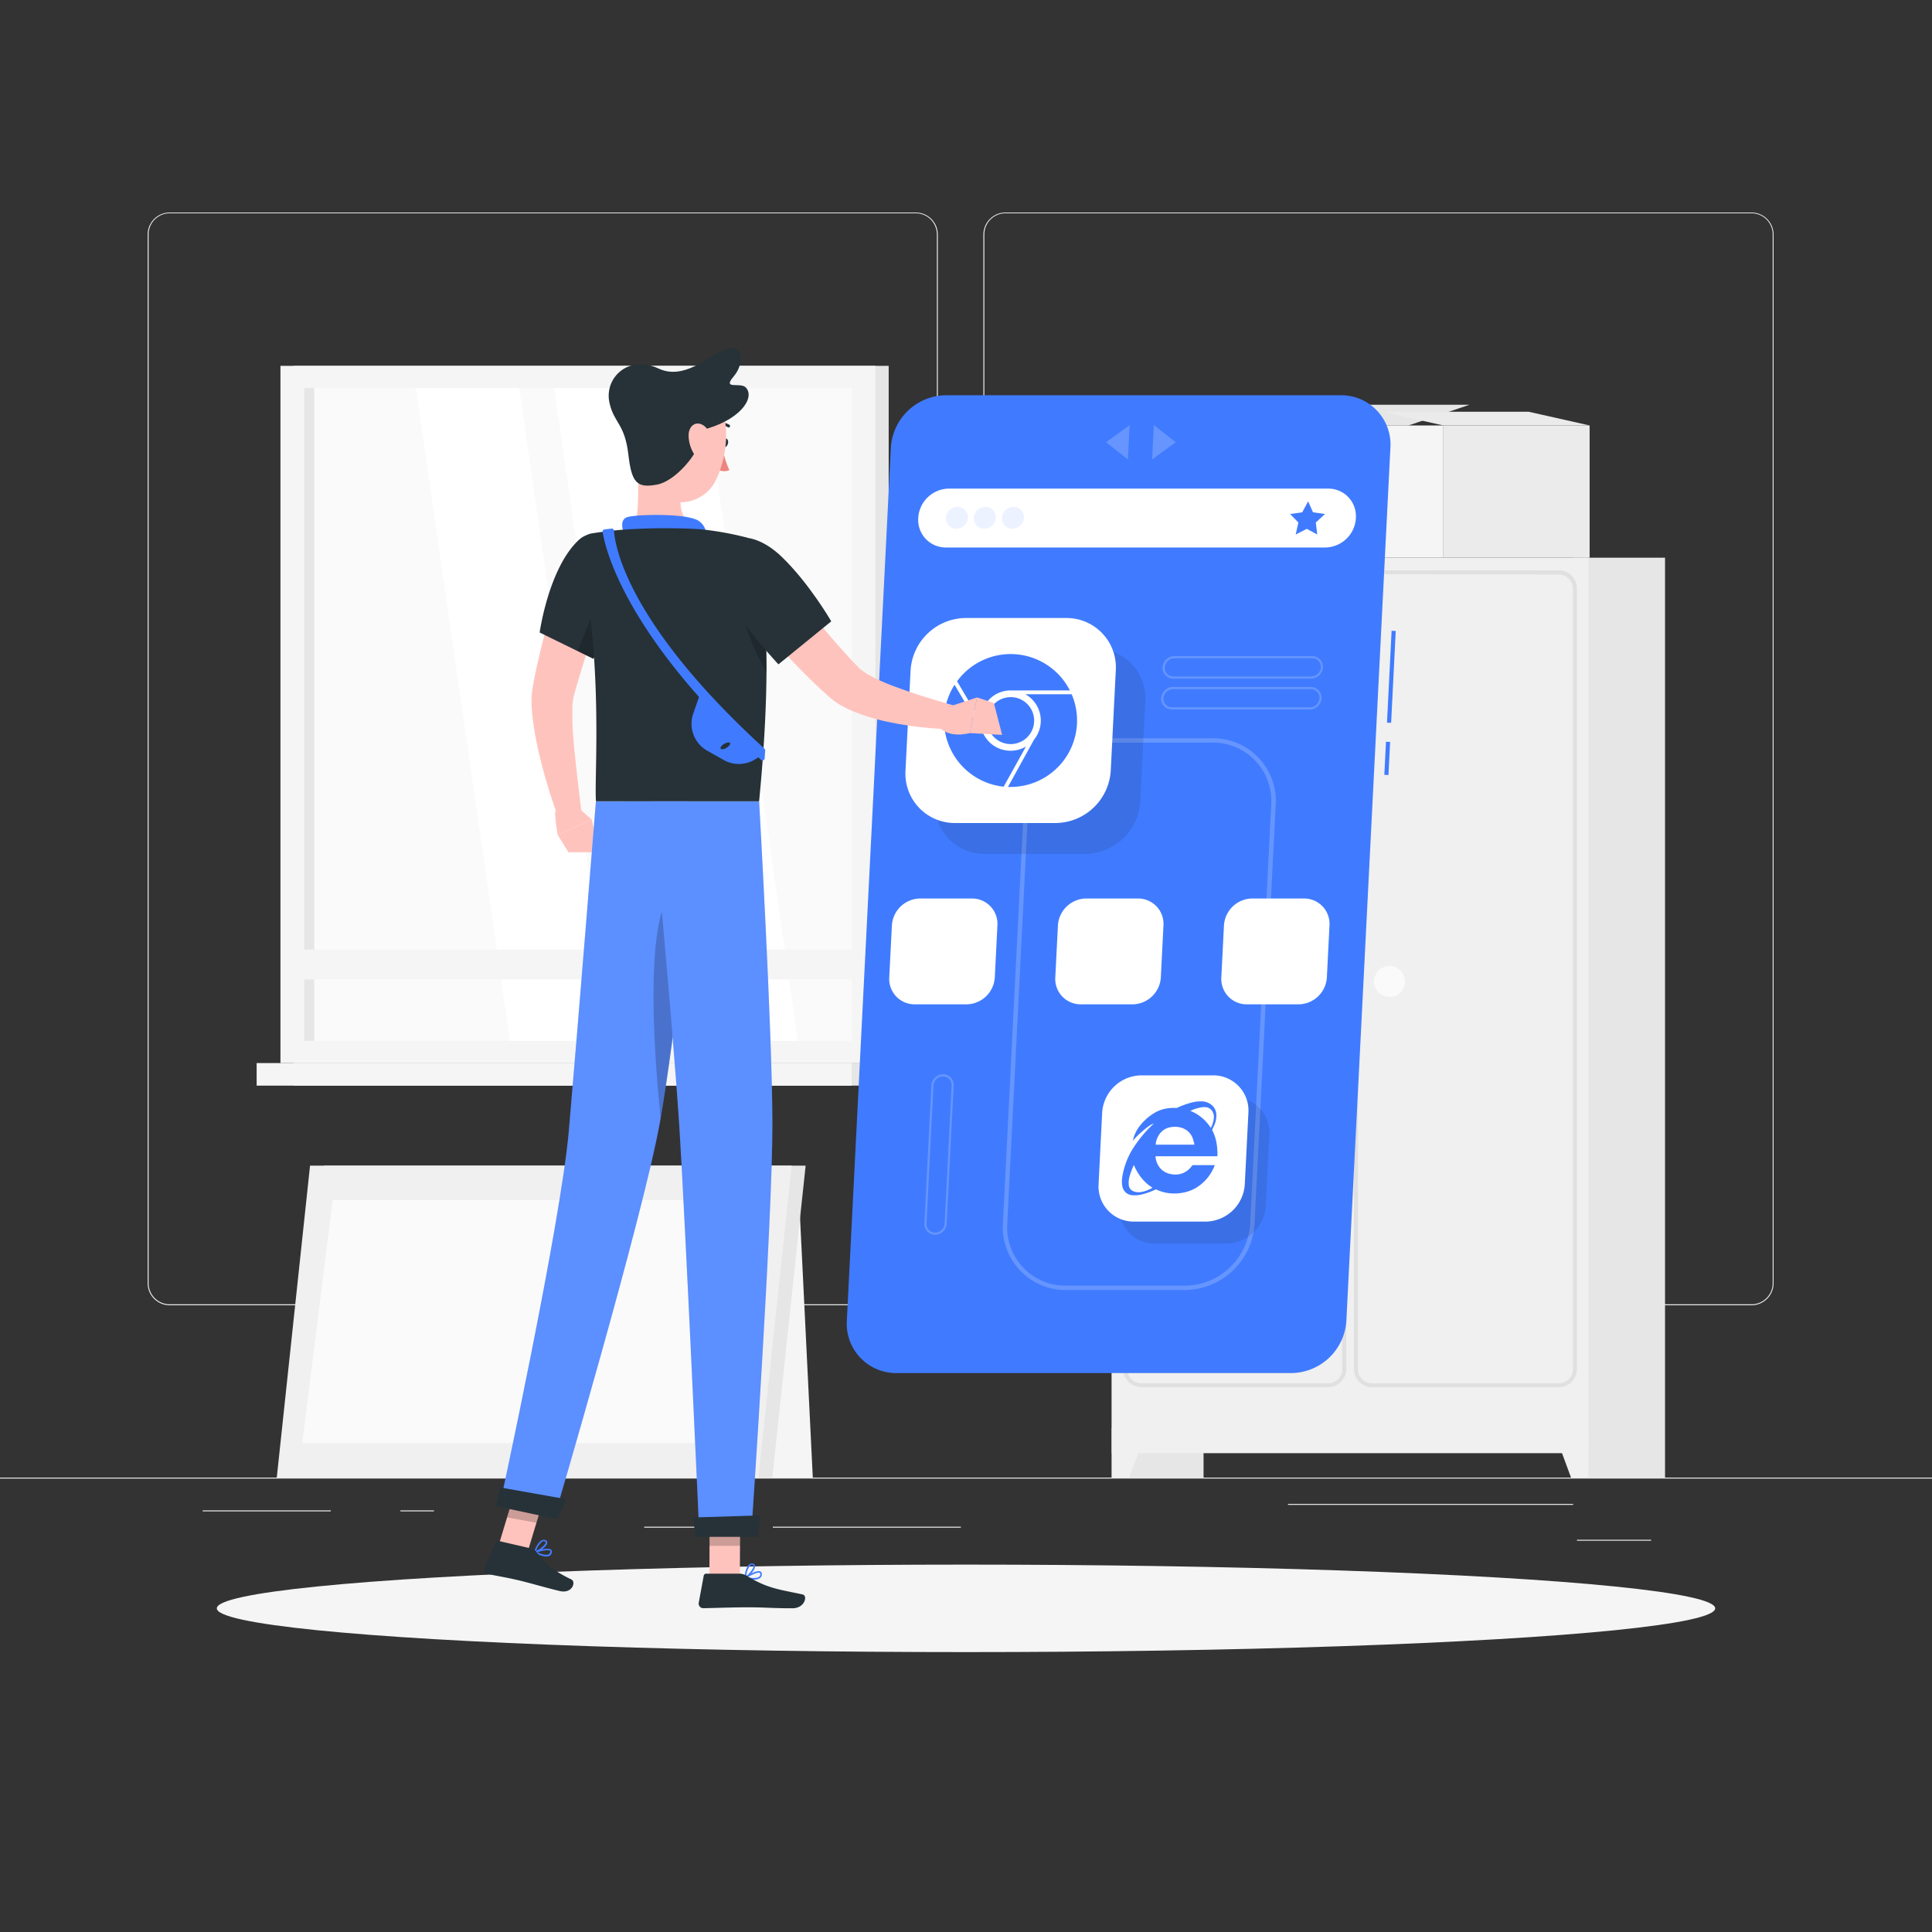 <svg xmlns="http://www.w3.org/2000/svg" viewBox="0 0 500 500"><rect x="0" y="0" width="500" height="500" fill="#333333" stroke="none"/><g id="freepik--background-complete--inject-3"><rect y="382.4" width="500" height="0.25" style="fill:#ebebeb"></rect><rect x="333.33" y="389.21" width="73.79" height="0.25" style="fill:#ebebeb"></rect><rect x="103.62" y="390.89" width="8.69" height="0.25" style="fill:#ebebeb"></rect><rect x="408.12" y="398.49" width="19.19" height="0.25" style="fill:#ebebeb"></rect><rect x="200" y="395.11" width="48.67" height="0.25" style="fill:#ebebeb"></rect><rect x="166.72" y="395.11" width="24.38" height="0.25" style="fill:#ebebeb"></rect><rect x="52.46" y="390.89" width="33.15" height="0.25" style="fill:#ebebeb"></rect><path d="M237,337.8H43.91a5.71,5.71,0,0,1-5.7-5.71V60.66A5.71,5.71,0,0,1,43.91,55H237a5.71,5.71,0,0,1,5.71,5.71V332.09A5.71,5.71,0,0,1,237,337.8ZM43.91,55.2a5.46,5.46,0,0,0-5.45,5.46V332.09a5.46,5.46,0,0,0,5.45,5.46H237a5.47,5.47,0,0,0,5.46-5.46V60.66A5.47,5.47,0,0,0,237,55.2Z" style="fill:#ebebeb"></path><path d="M453.31,337.8H260.21a5.72,5.72,0,0,1-5.71-5.71V60.66A5.72,5.72,0,0,1,260.21,55h193.1A5.71,5.71,0,0,1,459,60.66V332.09A5.71,5.71,0,0,1,453.31,337.8ZM260.21,55.2a5.47,5.47,0,0,0-5.46,5.46V332.09a5.47,5.47,0,0,0,5.46,5.46h193.1a5.47,5.47,0,0,0,5.46-5.46V60.66a5.47,5.47,0,0,0-5.46-5.46Z" style="fill:#ebebeb"></path><rect x="76" y="94.69" width="153.99" height="180.44" transform="translate(305.99 369.81) rotate(180)" style="fill:#e6e6e6"></rect><rect x="72.58" y="94.69" width="153.98" height="180.44" transform="translate(299.14 369.81) rotate(180)" style="fill:#f5f5f5"></rect><rect x="76" y="275.13" width="153.99" height="5.84" transform="translate(305.99 556.09) rotate(180)" style="fill:#e6e6e6"></rect><rect x="66.42" y="275.13" width="153.99" height="5.84" transform="translate(286.83 556.09) rotate(180)" style="fill:#f5f5f5"></rect><rect x="65.1" y="114.07" width="168.94" height="141.68" transform="translate(334.48 35.34) rotate(90)" style="fill:#fafafa"></rect><polygon points="206.49 269.38 182.19 100.44 143.41 100.44 167.71 269.38 206.49 269.38" style="fill:#fff"></polygon><polygon points="158.66 269.38 134.37 100.44 107.66 100.44 131.96 269.38 158.66 269.38" style="fill:#fff"></polygon><rect x="-4.45" y="183.61" width="168.94" height="2.59" transform="translate(264.93 104.88) rotate(90)" style="fill:#e6e6e6"></rect><rect x="75.12" y="245.76" width="148.89" height="7.71" transform="translate(299.14 499.24) rotate(180)" style="fill:#f5f5f5"></rect><rect x="287.72" y="144.33" width="23.76" height="238.07" transform="translate(599.2 526.73) rotate(180)" style="fill:#e6e6e6"></rect><polygon points="292.23 382.4 287.72 382.4 287.72 369.56 296.96 369.56 292.23 382.4" style="fill:#f0f0f0"></polygon><rect x="407.15" y="144.33" width="23.76" height="238.07" transform="translate(838.06 526.73) rotate(180)" style="fill:#e6e6e6"></rect><rect x="287.72" y="144.33" width="123.37" height="231.74" transform="translate(698.81 520.41) rotate(180)" style="fill:#f0f0f0"></rect><path d="M343.71,359H295.4a4.71,4.71,0,0,1-4.7-4.7v-202a4.71,4.71,0,0,1,4.7-4.71h48.31a4.7,4.7,0,0,1,4.7,4.71v202A4.7,4.7,0,0,1,343.71,359ZM295.4,148.6a3.65,3.65,0,0,0-3.65,3.66v202A3.65,3.65,0,0,0,295.4,358h48.31a3.66,3.66,0,0,0,3.66-3.65v-202a3.66,3.66,0,0,0-3.66-3.66Z" style="fill:#e0e0e0"></path><path d="M403.41,359H355.1a4.71,4.71,0,0,1-4.7-4.7v-202a4.71,4.71,0,0,1,4.7-4.7h48.31a4.71,4.71,0,0,1,4.7,4.7V354.3A4.71,4.71,0,0,1,403.41,359ZM355.1,148.6a3.66,3.66,0,0,0-3.66,3.65V354.3A3.66,3.66,0,0,0,355.1,358h48.31a3.66,3.66,0,0,0,3.66-3.65v-202a3.66,3.66,0,0,0-3.66-3.65Z" style="fill:#e0e0e0"></path><path d="M363.6,254a4,4,0,1,1-4-4A4,4,0,0,1,363.6,254Z" style="fill:#fafafa"></path><path d="M343.24,254a4,4,0,1,1-4-4A4,4,0,0,1,343.24,254Z" style="fill:#fafafa"></path><polygon points="406.58 382.4 411.09 382.4 411.09 369.56 401.85 369.56 406.58 382.4" style="fill:#f0f0f0"></polygon><polygon points="364.51 110.11 326.66 110.11 342.44 104.75 380.29 104.75 364.51 110.11" style="fill:#e6e6e6"></polygon><rect x="373.55" y="110.11" width="37.85" height="34.22" transform="translate(784.94 254.44) rotate(180)" style="fill:#ebebeb"></rect><rect x="320.3" y="127.88" width="10.11" height="16.45" transform="translate(650.71 272.21) rotate(180)" style="fill:#ebebeb"></rect><rect x="307.77" y="127.88" width="12.53" height="16.45" style="fill:#f5f5f5"></rect><polygon points="373.55 110.11 411.4 110.11 395.62 106.56 357.77 106.56 373.55 110.11" style="fill:#ebebeb"></polygon><rect x="326.66" y="110.11" width="46.89" height="34.22" style="fill:#f5f5f5"></rect><polygon points="177.89 382.4 210.35 382.4 206.52 304.29 177.89 304.29 177.89 382.4" style="fill:#f5f5f5"></polygon><polygon points="75.24 382.4 199.88 382.4 208.5 301.67 83.85 301.67 75.24 382.4" style="fill:#e6e6e6"></polygon><polygon points="71.63 382.4 196.28 382.4 204.89 301.67 80.24 301.67 71.63 382.4" style="fill:#f0f0f0"></polygon><polygon points="190.42 373.46 198.3 310.6 86.1 310.6 78.22 373.46 190.42 373.46" style="fill:#fafafa"></polygon></g><g id="freepik--Shadow--inject-3"><ellipse id="freepik--path--inject-3" cx="250" cy="416.24" rx="193.89" ry="11.32" style="fill:#f5f5f5"></ellipse></g><g id="freepik--Screen--inject-3"><rect x="348.16" y="174.61" width="23.81" height="1.07" transform="translate(167.13 526) rotate(-87.13)" style="fill:#407BFF"></rect><rect x="354.71" y="195.71" width="8.58" height="1.07" transform="translate(145.04 544.99) rotate(-87.13)" style="fill:#407BFF"></rect><path d="M334.22,355.35H232a12.77,12.77,0,0,1-12.84-13.53l11.4-226a14.42,14.42,0,0,1,14.21-13.53H347a12.76,12.76,0,0,1,12.84,13.53l-11.4,226A14.43,14.43,0,0,1,334.22,355.35Z" style="fill:#407BFF"></path><path d="M306.71,333.86H275.88a16.24,16.24,0,0,1-16.32-17.18L265,208.18a18.22,18.22,0,0,1,18-17.12h30.83a16.24,16.24,0,0,1,16.32,17.18l-5.48,108.5A18.22,18.22,0,0,1,306.71,333.86ZM283,192.19a17.09,17.09,0,0,0-16.86,16.05l-5.47,108.5a15.09,15.09,0,0,0,15.19,16h30.83a17.09,17.09,0,0,0,16.86-16.05L329,208.18a15.11,15.11,0,0,0-15.19-16Z" style="fill:#fff;opacity:0.2"></path><path d="M280.83,221h-26a12.77,12.77,0,0,1-12.85-13.53l1.31-26.05a14.44,14.44,0,0,1,14.22-13.53h26.05a12.77,12.77,0,0,1,12.85,13.53l-1.31,26.05A14.43,14.43,0,0,1,280.83,221Z" style="opacity:0.1"></path><path d="M273.25,213H247.19a12.78,12.78,0,0,1-12.85-13.53l1.32-26a14.43,14.43,0,0,1,14.21-13.53h26.06a12.77,12.77,0,0,1,12.84,13.53l-1.31,26A14.43,14.43,0,0,1,273.25,213Z" style="fill:#fff"></path><path d="M317.43,321.84H298.87a9.11,9.11,0,0,1-9.16-9.64l.94-18.56A10.28,10.28,0,0,1,300.78,284h18.56a9.11,9.11,0,0,1,9.16,9.64l-.94,18.56A10.28,10.28,0,0,1,317.43,321.84Z" style="opacity:0.1"></path><path d="M312,316.15H293.46a9.1,9.1,0,0,1-9.15-9.64l.93-18.57a10.29,10.29,0,0,1,10.13-9.64h18.57a9.1,9.1,0,0,1,9.15,9.64l-.94,18.57A10.27,10.27,0,0,1,312,316.15Z" style="fill:#fff"></path><path d="M250.15,259.92h-13.4a6.57,6.57,0,0,1-6.61-7l.68-13.39a7.42,7.42,0,0,1,7.31-7h13.39a6.57,6.57,0,0,1,6.61,7L257.45,253A7.42,7.42,0,0,1,250.15,259.92Z" style="fill:#fff"></path><path d="M336.08,259.92H322.69a6.57,6.57,0,0,1-6.61-7l.68-13.39a7.42,7.42,0,0,1,7.3-7h13.4a6.57,6.57,0,0,1,6.61,7L343.39,253A7.42,7.42,0,0,1,336.08,259.92Z" style="fill:#fff"></path><path d="M293.12,259.92h-13.4a6.57,6.57,0,0,1-6.61-7l.68-13.39a7.42,7.42,0,0,1,7.31-7h13.39a6.57,6.57,0,0,1,6.61,7L300.42,253A7.42,7.42,0,0,1,293.12,259.92Z" style="fill:#fff"></path><path d="M343,141.69H244.81a7.13,7.13,0,0,1-7.17-7.56V134a8.06,8.06,0,0,1,7.93-7.55h98.15A7.13,7.13,0,0,1,350.9,134v.18A8.06,8.06,0,0,1,343,141.69Z" style="fill:#fff"></path><polygon points="338.55 129.75 339.8 132.58 342.9 133.03 340.53 135.23 340.91 138.33 338.19 136.87 335.33 138.33 336.02 135.23 333.88 133.03 337.02 132.58 338.55 129.75" style="fill:#407BFF"></polygon><path d="M250.49,134a3,3,0,0,1-3,2.82,2.65,2.65,0,0,1-2.67-2.82,3,3,0,0,1,3-2.82A2.66,2.66,0,0,1,250.49,134Z" style="fill:#407BFF;opacity:0.1"></path><path d="M257.72,134a3,3,0,0,1-3,2.82,2.66,2.66,0,0,1-2.68-2.82,3,3,0,0,1,3-2.82A2.66,2.66,0,0,1,257.72,134Z" style="fill:#407BFF;opacity:0.1"></path><path d="M265,134a3,3,0,0,1-3,2.82,2.65,2.65,0,0,1-2.68-2.82,3,3,0,0,1,3-2.82A2.66,2.66,0,0,1,265,134Z" style="fill:#407BFF;opacity:0.1"></path><polygon points="286.24 114.45 291.9 118.89 292.35 110.02 286.24 114.45" style="fill:#fff;opacity:0.2"></polygon><polygon points="304.28 114.45 298.17 118.89 298.61 110.02 304.28 114.45" style="fill:#fff;opacity:0.2"></polygon><path d="M339.35,175.62h-35.7a2.77,2.77,0,0,1-2.78-2.92,3.08,3.08,0,0,1,3-2.9h35.71a2.77,2.77,0,0,1,2.78,2.93A3.09,3.09,0,0,1,339.35,175.62Zm-35.44-5.26a2.52,2.52,0,0,0-2.48,2.37,2.19,2.19,0,0,0,2.22,2.33h35.7a2.52,2.52,0,0,0,2.49-2.36,2.21,2.21,0,0,0-.61-1.65,2.17,2.17,0,0,0-1.61-.69Z" style="fill:#fff;opacity:0.2"></path><path d="M339,183.61h-35.7a2.75,2.75,0,0,1-2.78-2.92,3.08,3.08,0,0,1,3-2.9h35.71a2.76,2.76,0,0,1,2.77,2.93A3.08,3.08,0,0,1,339,183.61Zm-35.44-5.26a2.52,2.52,0,0,0-2.48,2.37,2.23,2.23,0,0,0,.6,1.65,2.2,2.2,0,0,0,1.62.68H339a2.51,2.51,0,0,0,2.48-2.36,2.21,2.21,0,0,0-2.21-2.34Z" style="fill:#fff;opacity:0.2"></path><path d="M242,319.55a2.72,2.72,0,0,1-2-.86,2.75,2.75,0,0,1-.76-2.07l1.8-35.7a3.09,3.09,0,0,1,3-2.9A2.76,2.76,0,0,1,246.8,281l-1.8,35.7A3.08,3.08,0,0,1,242,319.55Zm2.06-41a2.52,2.52,0,0,0-2.48,2.37l-1.8,35.7h0A2.21,2.21,0,0,0,242,319a2.52,2.52,0,0,0,2.48-2.37l1.8-35.7a2.21,2.21,0,0,0-2.22-2.34Zm-4.56,38.06h0Z" style="fill:#fff;opacity:0.2"></path><circle cx="261.56" cy="186.49" r="6.08" transform="translate(-26.4 44.12) rotate(-9.18)" style="fill:#407BFF"></circle><path d="M253.76,186.59v-.1a7.81,7.81,0,0,1,7.8-7.81l.27,0h15.05a17.18,17.18,0,0,0-29.19-2.37Z" style="fill:#407BFF"></path><path d="M265.34,179.66a7.81,7.81,0,0,1,2.28,11.74l-6.76,12.26.7,0a17.2,17.2,0,0,0,15.78-24Z" style="fill:#407BFF"></path><path d="M265.52,193.2a7.71,7.71,0,0,1-4,1.09,7.79,7.79,0,0,1-7.11-4.6l-7.37-12.47a17.2,17.2,0,0,0,12.71,26.37Z" style="fill:#407BFF"></path><path d="M315,299.24H299.16c-.1,0-.12,0-.11.13a5.29,5.29,0,0,0,.53,1.91,4.6,4.6,0,0,0,3.4,2.56,5.59,5.59,0,0,0,1.73.11,5.12,5.12,0,0,0,2.83-1.21,6,6,0,0,0,1-1.11.2.2,0,0,1,.16-.09h5.67c0,.1-.07.19-.1.29a11.53,11.53,0,0,1-4.75,5.59,10.09,10.09,0,0,1-3.65,1.29,11.81,11.81,0,0,1-2.3.16,10.72,10.72,0,0,1-4.27-1,.31.31,0,0,0-.31,0,17.32,17.32,0,0,1-3.64,1.29,7.19,7.19,0,0,1-2.17.17,2.78,2.78,0,0,1-2.73-2.43,7,7,0,0,1,0-2.33,19.46,19.46,0,0,1,3.12-7.89,32,32,0,0,1,4.78-5.67,3.61,3.61,0,0,1,.3-.25l0,0-.16.05a4.5,4.5,0,0,0-1.18.64,25,25,0,0,0-3.62,3.2c-.17.17-.33.35-.5.53h0c0-.16.06-.33.11-.48a9.57,9.57,0,0,1,1.94-3.64,13.25,13.25,0,0,1,3.87-3.23,8.86,8.86,0,0,1,3.13-1,10.52,10.52,0,0,1,2.17-.09.64.64,0,0,0,.28-.07,22.06,22.06,0,0,1,3.7-1.33,9.67,9.67,0,0,1,2.39-.31,4.18,4.18,0,0,1,2.64.82,3.34,3.34,0,0,1,1.35,2.36,6,6,0,0,1-.41,2.74c-.18.45-.4.88-.61,1.32a.25.25,0,0,0,0,.25,12.3,12.3,0,0,1,1.13,3.54,16.56,16.56,0,0,1,.19,3.06S315,299.19,315,299.24Zm-5.92-3a1.34,1.34,0,0,0,0-.21,12.22,12.22,0,0,0-.37-1.35,4.43,4.43,0,0,0-2.74-2.75,5.85,5.85,0,0,0-3.16-.18,4.28,4.28,0,0,0-2.52,1.48,5.67,5.67,0,0,0-1.15,2.5c0,.16,0,.33-.08.51Zm-15.63,5.28-.08.14a17.93,17.93,0,0,0-.9,2.34,6.45,6.45,0,0,0-.35,2.65,1.91,1.91,0,0,0,1.14,1.62,3.79,3.79,0,0,0,2.18.2,8.17,8.17,0,0,0,2.67-1l.15-.1a11.14,11.14,0,0,1-2.85-2.53A13.52,13.52,0,0,1,293.47,301.53Zm19.9-9.61.07-.12a7.51,7.51,0,0,0,.7-2.26,2.79,2.79,0,0,0-.21-1.61,2.2,2.2,0,0,0-1.53-1.33,4.09,4.09,0,0,0-1.48,0,11,11,0,0,0-2.69.83l-.14.07A11.32,11.32,0,0,1,313.37,291.92Z" style="fill:#407BFF"></path></g><g id="freepik--Character--inject-3"><path d="M148.38,207.94l4.77,4.16-8.81,4a45.68,45.68,0,0,1-.67-5.3,2.45,2.45,0,0,1,2.24-2.64Z" style="fill:#ffc3bd"></path><polygon points="154.92 220.56 147.11 220.56 144.34 216.09 153.15 212.1 154.92 220.56" style="fill:#ffc3bd"></polygon><path d="M199.56,145.9c3.33,4.22,6.79,8.55,10.24,12.75s7,8.35,10.6,12.23l1.37,1.43.52.53a3.89,3.89,0,0,0,.46.41,18.05,18.05,0,0,0,2.68,1.75,54.39,54.39,0,0,0,7,3c5,1.82,10.25,3.41,15.46,4.87l-.77,5.88a92.19,92.19,0,0,1-17.22-1.91,52.35,52.35,0,0,1-8.74-2.6,25.82,25.82,0,0,1-4.57-2.35c-.4-.28-.78-.53-1.19-.87l-.6-.49-.43-.38-1.64-1.47a163.64,163.64,0,0,1-12-12.37c-3.76-4.28-7.29-8.62-10.72-13.24Z" style="fill:#ffc3bd"></path><polygon points="257.21 181.93 259.35 190.19 250.97 189.72 252.87 180.5 257.21 181.93" style="fill:#ffc3bd"></polygon><path d="M245.55,182.91l7.32-2.41-1.9,9.22s-6.47,1.89-8.79-2.84Z" style="fill:#ffc3bd"></path><path d="M157.75,149.43c-1.52,5.21-3.11,10.45-4.73,15.64l-2.4,7.78-1.16,3.85-.55,1.9-.46,1.72a15.93,15.93,0,0,0-.32,3c0,1.19,0,2.45,0,3.73.13,2.57.33,5.22.61,7.88.54,5.33,1.2,10.77,1.86,16.14l-5.75,1.46a142.13,142.13,0,0,1-5-16.07c-.66-2.74-1.27-5.52-1.7-8.41-.21-1.45-.4-2.93-.51-4.48a23.84,23.84,0,0,1,.14-5.2c.08-.57.14-.82.21-1.21l.19-1.08.43-2.1c.29-1.39.6-2.76.93-4.12q.94-4.08,2-8.08c1.42-5.36,3-10.64,4.68-15.91Z" style="fill:#ffc3bd"></path><path d="M186.91,114.41c-.13.62.09,1.21.49,1.31s.84-.32,1-.94-.09-1.21-.49-1.31S187,113.79,186.91,114.41Z" style="fill:#263238"></path><path d="M186.94,115.61a23.77,23.77,0,0,0,1.82,6.07,3.64,3.64,0,0,1-3.07-.18Z" style="fill:#ed847e"></path><path d="M188.56,110.63a.38.38,0,0,0,.31-.16.37.37,0,0,0-.09-.52,3.66,3.66,0,0,0-3.39-.26.37.37,0,0,0,.29.69,2.93,2.93,0,0,1,2.67.18A.4.4,0,0,0,188.56,110.63Z" style="fill:#263238"></path><path d="M165.48,116.39c-.7,7.26.33,14.29-1.3,20.6,0,0,1.81,5.86,12.54,5.86,11.8,0,5.41-5.86,5.41-5.86-6.5-1.54-6.52-6.31-5.57-10.8Z" style="fill:#ffc3bd"></path><path d="M161.9,139c-.92-1.85-1.53-4.48.37-5.14,2.09-.73,13.26-1,17.31.4a4.27,4.27,0,0,1,3.06,5.13Z" style="fill:#407BFF"></path><path d="M140.46,402.69a9.87,9.87,0,0,1-2.13-.82.2.2,0,0,1-.11-.19.19.19,0,0,1,.14-.18c.35-.12,3.45-1.15,4.27-.45a.66.66,0,0,1,.2.64,1.21,1.21,0,0,1-.66,1A2.59,2.59,0,0,1,140.46,402.69Zm-1.49-1c1.36.62,2.47.83,3,.55a.81.81,0,0,0,.44-.66.24.24,0,0,0-.07-.26C141.94,401,140.22,401.35,139,401.73Z" style="fill:#407BFF"></path><path d="M138.38,401.89a.17.17,0,0,1-.1-.06.19.19,0,0,1-.05-.2c0-.1.8-2.48,2-3a1.12,1.12,0,0,1,.91-.06h0a.65.65,0,0,1,.5.67c0,1-2.15,2.42-3.13,2.69Zm2.5-3a.73.73,0,0,0-.5.06,5,5,0,0,0-1.62,2.4c1-.45,2.42-1.59,2.45-2.17,0-.05,0-.17-.25-.27h0Z" style="fill:#407BFF"></path><path d="M195.08,408.8a10.45,10.45,0,0,1-2.26-.31.2.2,0,0,1-.15-.17.22.22,0,0,1,.09-.21c.32-.19,3.1-1.9,4.05-1.41a.64.64,0,0,1,.35.58,1.23,1.23,0,0,1-.42,1.08A2.65,2.65,0,0,1,195.08,408.8Zm-1.66-.6c1.46.29,2.59.24,3.06-.16a.82.82,0,0,0,.28-.74.26.26,0,0,0-.13-.24C196.13,406.81,194.55,407.54,193.42,408.2Z" style="fill:#407BFF"></path><path d="M192.87,408.49a.2.2,0,0,1-.11,0,.2.2,0,0,1-.09-.19c0-.1.21-2.59,1.21-3.41a1.1,1.1,0,0,1,.87-.26h0a.66.66,0,0,1,.65.53c.19,1-1.54,2.85-2.43,3.34Zm1.74-3.49a.72.72,0,0,0-.47.17,5,5,0,0,0-1,2.71c.89-.68,2-2.1,1.88-2.67,0,0,0-.18-.3-.21h-.09Z" style="fill:#407BFF"></path><polygon points="183.59 408.18 191.48 408.18 191.56 389.9 183.67 389.9 183.59 408.18" style="fill:#ffc3bd"></polygon><polygon points="128.59 401.42 136.19 402.81 141.64 384.82 134.04 383.43 128.59 401.42" style="fill:#ffc3bd"></polygon><path d="M137.64,400.79l-8.63-2a.65.65,0,0,0-.76.37l-2.87,6.53a1.22,1.22,0,0,0,.86,1.65c3,.66,4.52.82,8.31,1.72,2.34.55,7.1,1.94,10.32,2.7s4.28-2.36,3-3c-5.66-2.71-7.54-5-9.1-7.2A2,2,0,0,0,137.64,400.79Z" style="fill:#263238"></path><path d="M191.39,407.26h-8.62a.66.66,0,0,0-.65.54l-1.29,7a1.2,1.2,0,0,0,1.19,1.4c3.11-.05,7.6-.23,11.51-.23,4.57,0,6.19.25,11.55.25,3.24,0,4-3.28,2.65-3.57-6.23-1.36-8.95-1.5-14.41-4.79A3.74,3.74,0,0,0,191.39,407.26Z" style="fill:#263238"></path><path d="M149.66,139.86c-7.7,7.34-10,23.83-10,23.83l13.92,6.82a118.85,118.85,0,0,0,6.87-17.75C163.23,143.08,155.23,134.54,149.66,139.86Z" style="fill:#263238"></path><path d="M156.58,150.75l-7.09,17.74,4.09,2s2.29-4.61,4.56-10.72Z" style="opacity:0.2"></path><path d="M198.37,174c-.06,8.81-.59,19.77-1.91,33.37H154.24c-.52-6.2,2.07-35.43-4.21-64.69a3.88,3.88,0,0,1,3.19-4.65,96.6,96.6,0,0,1,10-1.07,155.5,155.5,0,0,1,17.94,0,80.85,80.85,0,0,1,12.23,2.19s3.61,3.91,4.7,22.25C198.28,165.05,198.39,169.22,198.37,174Z" style="fill:#263238"></path><path d="M158.28,136.8l-1.84.21a.55.55,0,0,0-.48.63c.57,3.77,5.36,26.21,41,59a.55.55,0,0,0,.93-.36l.14-2.07a.54.54,0,0,0-.18-.45C162,161,159.11,140.91,158.9,137.31A.55.55,0,0,0,158.28,136.8Z" style="fill:#407BFF"></path><path d="M181.13,179.74l16.21,15.58-1.88,1.18a8,8,0,0,1-8.18.18L183,194.26a8,8,0,0,1-3.6-9.55Z" style="fill:#407BFF"></path><path d="M186.49,193.71c.14.32.79.26,1.46-.12s1.09-.94,1-1.25-.79-.26-1.46.12S186.35,193.4,186.49,193.71Z" style="fill:#263238"></path><path d="M198.37,174c-2.56-4.66-7.2-14-6.54-19.35l6.23,6.75C198.28,165.05,198.39,169.22,198.37,174Z" style="opacity:0.2"></path><path d="M185.08,146.32c-.67,7.49,16.38,25.61,16.38,25.61l13.67-11.13s-5.62-9.74-12.78-16.66C194.36,136.42,185.83,137.89,185.08,146.32Z" style="fill:#263238"></path><g style="opacity:0.2"><polygon points="191.56 389.9 191.52 400.06 183.62 400.06 183.66 389.9 191.56 389.9"></polygon><polygon points="134.04 383.43 141.64 384.83 138.83 394.1 131.23 392.7 134.04 383.43"></polygon></g><path d="M166.6,107.89c-1.15,7.77-2.22,12.25.78,17.14a10.18,10.18,0,0,0,18-1c3.09-6.47,4.46-18.09-2.32-23A10.29,10.29,0,0,0,166.6,107.89Z" style="fill:#ffc3bd"></path><path d="M180.61,115.08c-.06,2.21-5.73,9.44-10.56,10.33-5.23,1-6.58-.51-7.41-7.64-.95-8.2-3.7-8.2-4.89-13.43-1.51-6.59,4.95-12.59,12.59-9,6.62,3.15,12.74-3,17.3-4.9s5.27,3.43,2.22,7,1.77,1.36,3.17,2.86c2.5,2.69-1.6,8.71-11.83,11.1C183,113.33,180.61,115.08,180.61,115.08Z" style="fill:#263238"></path><path d="M178.21,112.69a9.29,9.29,0,0,0,1.86,5.47c1.59,2.07,3.44,1.06,3.88-1.23.4-2.06.06-5.62-1.95-6.87S178.21,110.32,178.21,112.69Z" style="fill:#ffc3bd"></path><path d="M181.48,207.4s-6.62,60.32-10.67,82.92c-4.43,24.75-27.37,102.43-27.37,102.43l-14.14-3s15.79-72.67,17.92-97.17c2.31-26.6,7-85.17,7-85.17Z" style="fill:#407BFF"></path><path d="M181.48,207.4s-6.62,60.32-10.67,82.92c-4.43,24.75-27.37,102.43-27.37,102.43l-14.14-3s15.79-72.67,17.92-97.17c2.31-26.6,7-85.17,7-85.17Z" style="fill:#fff;opacity:0.15"></path><path d="M146.61,388c.06,0-2.41,5.16-2.41,5.16l-15.91-3.39,1.14-4.82Z" style="fill:#263238"></path><path d="M176.65,228.9c-10.28,2-7.69,40.65-5.68,60.52,2.45-14,5.78-41.07,8-60.24A3.52,3.52,0,0,0,176.65,228.9Z" style="opacity:0.2"></path><path d="M196.46,207.4s3.37,59,3.44,83.09c.07,25-5.51,107-5.51,107H181s-3.6-80.51-5.14-105.1c-1.69-26.81-7.17-85-7.17-85Z" style="fill:#407BFF"></path><path d="M196.46,207.4s3.37,59,3.44,83.09c.07,25-5.51,107-5.51,107H181s-3.6-80.51-5.14-105.1c-1.69-26.81-7.17-85-7.17-85Z" style="fill:#fff;opacity:0.15"></path><path d="M196.76,392.18c.06,0-.54,5.55-.54,5.55H180l-.63-5Z" style="fill:#263238"></path></g></svg>